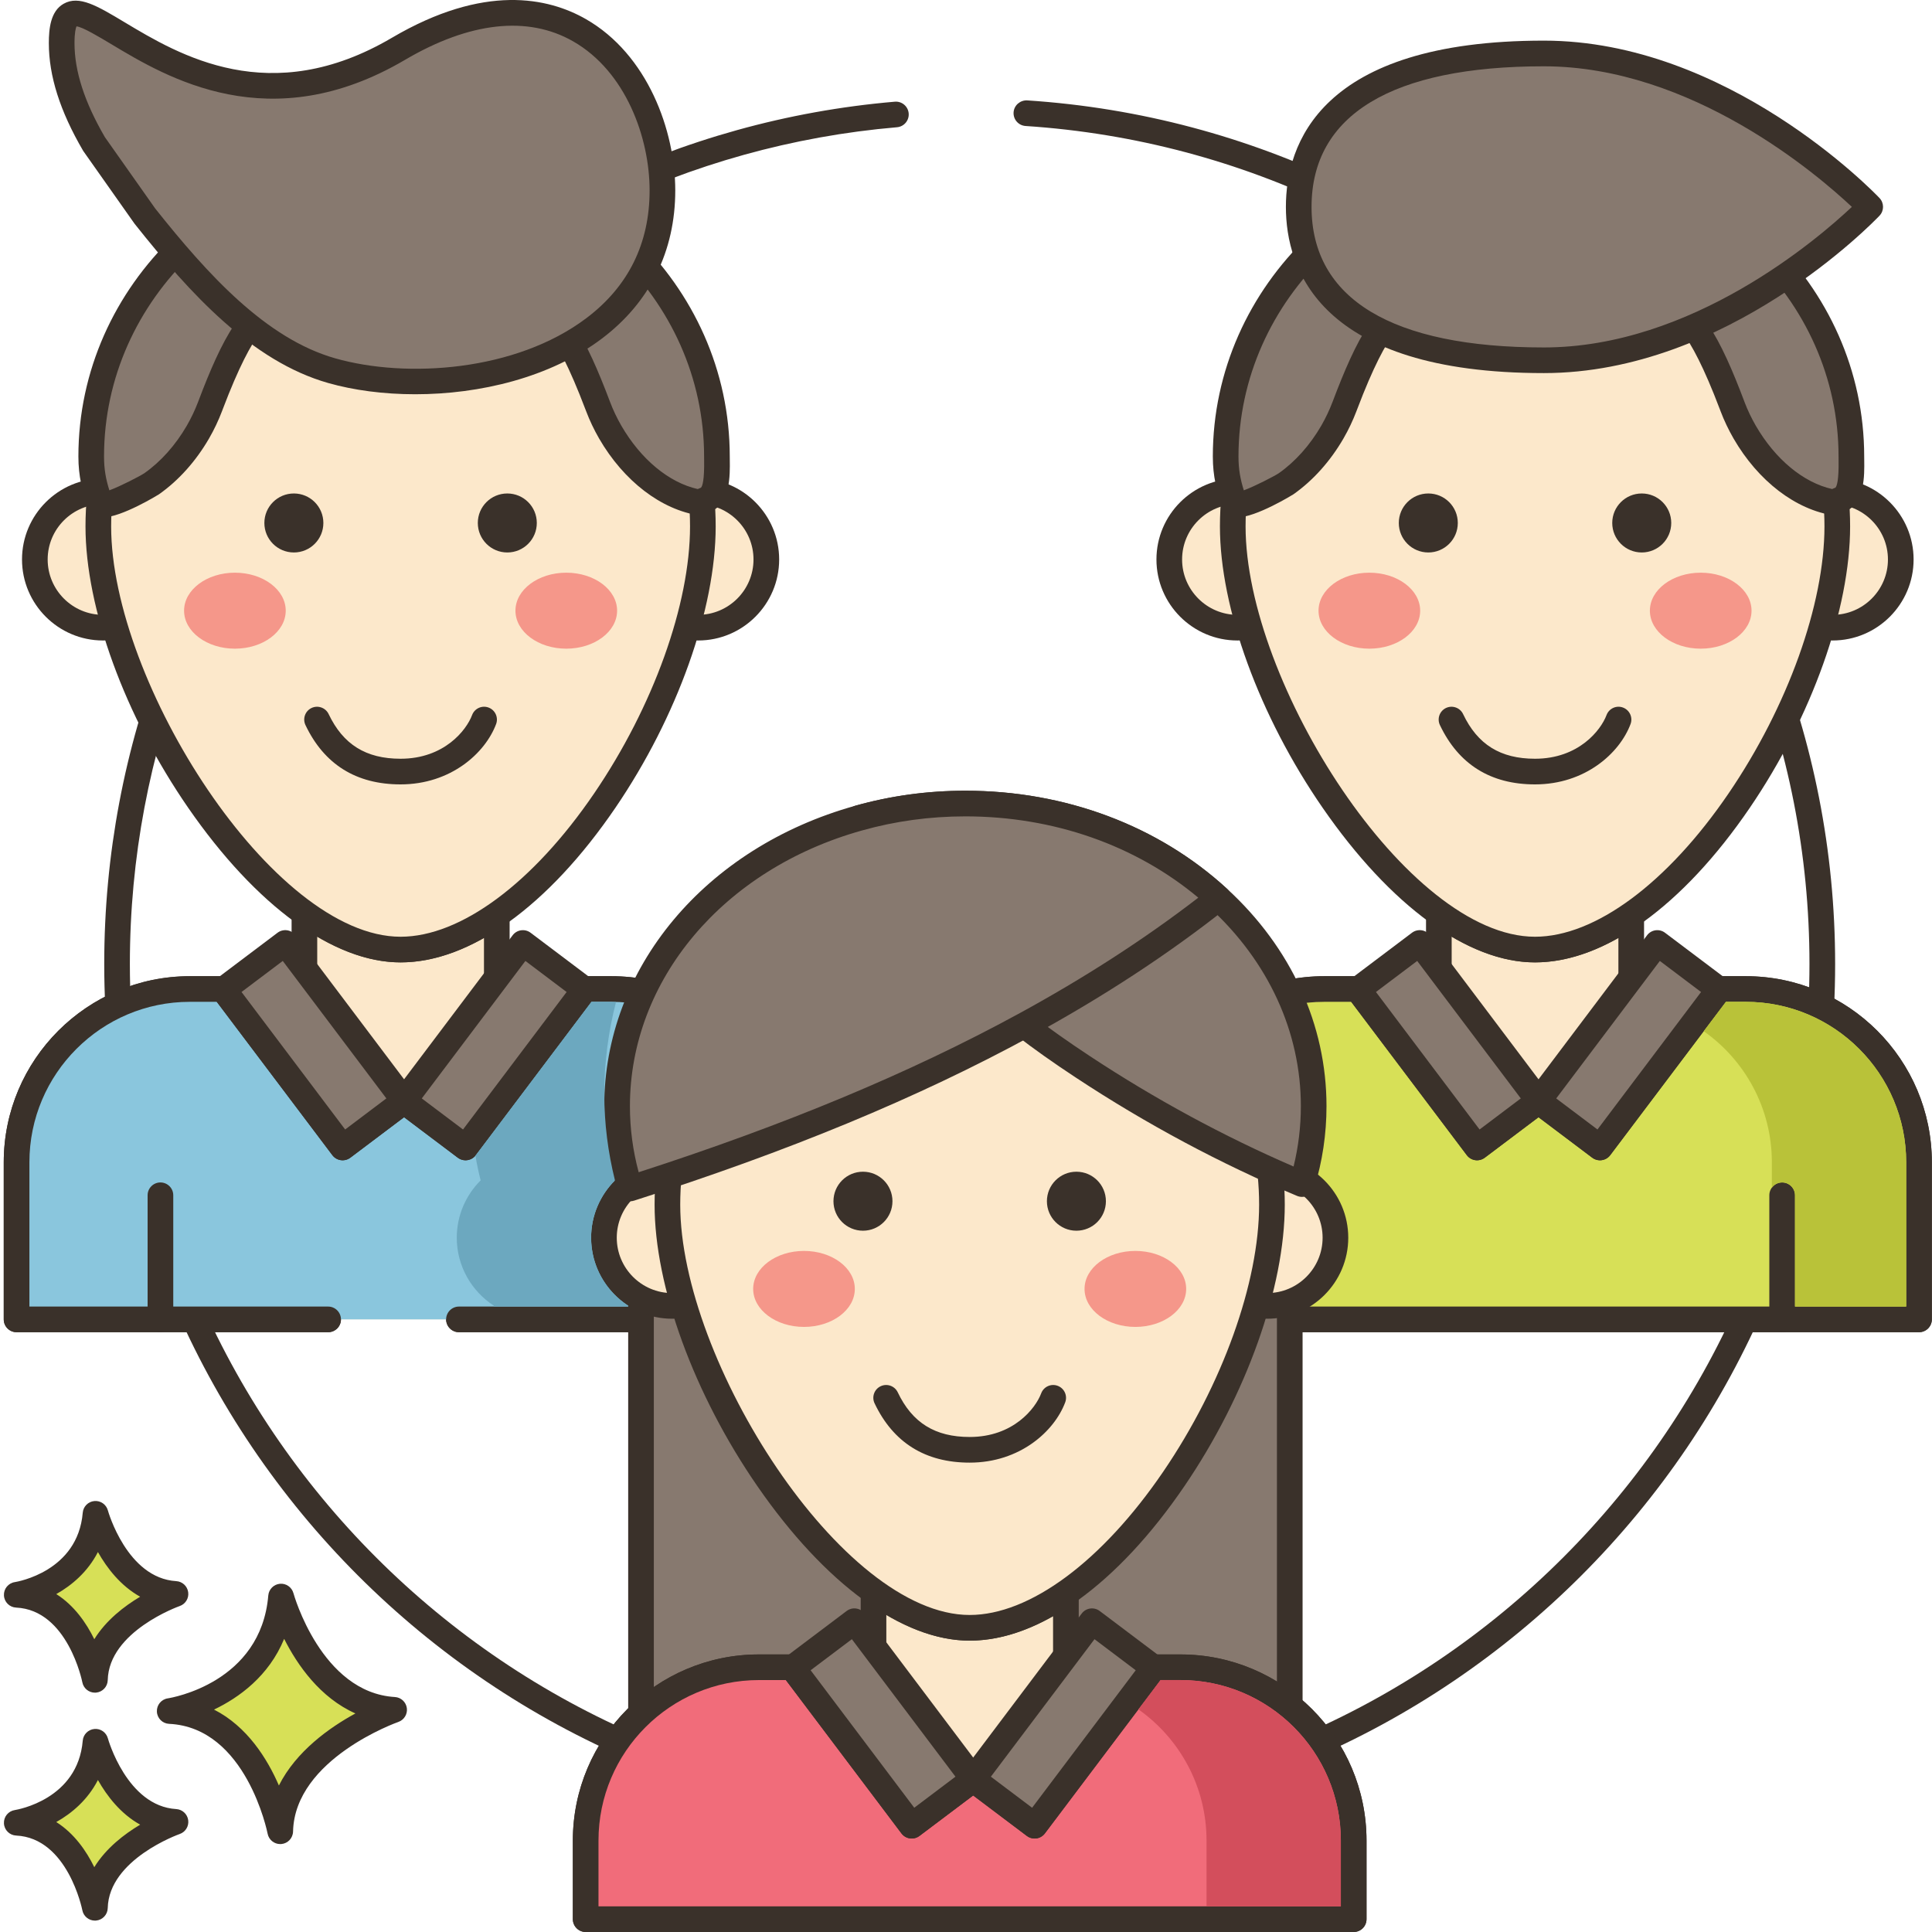 <svg height="451pt" viewBox="0 0 451 451.875" width="451pt" xmlns="http://www.w3.org/2000/svg"><path d="m239.82 23.48c-1.633-.086-3.082 1.145-3.191 2.793-.109 1.656 1.145 3.082 2.797 3.195 102.812 6.75 183.352 92.836 183.352 195.973 0 108.305-88.113 196.418-196.418 196.418-108.309 0-196.422-88.113-196.422-196.418 0-49.5 18.473-96.785 52.016-133.141 33.352-36.145 78.598-58.355 127.406-62.539 1.652-.141 2.875-1.594 2.734-3.246s-1.602-2.875-3.246-2.73c-50.305 4.309-96.938 27.199-131.301 64.449-34.57 37.469-53.605 86.195-53.605 137.207 0 111.617 90.805 202.418 202.418 202.418s202.422-90.801 202.422-202.418c0-106.289-83.004-195-188.961-201.961zm0 0" fill="#3a312a"/><path d="m142.539 231.328h-26.781v-17.402c-7.402 5.133-15.066 8.164-22.504 8.164-7.133 0-14.664-3.059-22.035-8.254h-.457v17.492h-26.793c-22.387 0-40.531 18.145-40.531 40.531v36.727h179.629v-36.73c0-22.383-18.145-40.527-40.527-40.527zm0 0" fill="#fce8cb"/><path d="m142.539 228.328h-23.781v-14.402c0-1.117-.617-2.141-1.605-2.66-.992-.516-2.184-.445-3.102.195-7.301 5.062-14.301 7.629-20.797 7.629-6.215 0-13.051-2.594-20.309-7.707-.504-.359-1.109-.547-1.73-.547h-.453c-1.656 0-3 1.344-3 3v14.496h-23.793c-24.004 0-43.531 19.523-43.531 43.527v36.73c0 1.656 1.344 3 3 3h72.871c1.656 0 3-1.344 3-3s-1.344-3-3-3h-69.871v-33.734c0-20.691 16.836-37.527 37.531-37.527h26.789c1.66 0 3-1.344 3-3v-12.27c6.77 4.004 13.309 6.031 19.492 6.031 6.277 0 12.82-1.926 19.508-5.727v11.965c0 1.656 1.344 3 3 3h26.777c20.695 0 37.531 16.836 37.531 37.527v33.73h-73.156c-1.656 0-3 1.344-3 3s1.344 3 3 3h76.156c1.66 0 3-1.344 3-3v-36.73c0-24-19.527-43.527-43.527-43.527zm0 0" fill="#3a312a"/><path d="m142.539 231.316h-6.406l.164.121-27.852 36.941-14.375-10.832-14.371 10.832-27.855-36.941.164-.121h-8.039c-22.387 0-40.531 18.145-40.531 40.531v36.742h179.629v-36.742c0-22.387-18.145-40.531-40.527-40.531zm0 0" fill="#8ac6dd"/><path d="m142.539 228.316h-6.41c-1.297 0-2.445.832-2.848 2.062-.016.043-.031.086-.043.129l-25.383 33.668-11.977-9.023c-1.07-.805-2.543-.805-3.613 0l-11.977 9.023-25.387-33.668c-.012-.043-.027-.09-.043-.133-.406-1.227-1.555-2.059-2.848-2.059h-8.043c-24 0-43.527 19.527-43.527 43.531v36.746c0 1.656 1.34 3 3 3h72.867c1.656 0 3-1.344 3-3s-1.344-3-3-3h-69.867v-33.746c0-20.695 16.836-37.531 37.527-37.531h6.289l27.047 35.871c.996 1.32 2.875 1.582 4.199.59l12.57-9.469 12.566 9.469c1.324.992 3.203.73 4.199-.59l27.047-35.871h4.652c20.695 0 37.531 16.836 37.531 37.531v33.746h-73.16c-1.656 0-3 1.344-3 3s1.344 3 3 3h76.156c1.66 0 3-1.344 3-3v-36.746c0-24.004-19.527-43.531-43.527-43.531zm0 0" fill="#3a312a"/><path d="m23.656 114.91c-8.805 0-15.945 7.141-15.945 15.945 0 8.809 7.141 15.949 15.945 15.949 8.809 0 15.949-7.141 15.949-15.949 0-8.805-7.141-15.945-15.949-15.945zm0 0" fill="#fce8cb" fill-rule="evenodd"/><path d="m23.656 111.91c-10.445 0-18.945 8.5-18.945 18.945 0 10.449 8.5 18.949 18.945 18.949 10.449 0 18.949-8.5 18.949-18.949 0-10.445-8.5-18.945-18.949-18.945zm0 31.895c-7.137 0-12.945-5.809-12.945-12.949 0-7.137 5.809-12.945 12.945-12.945 7.141 0 12.949 5.809 12.949 12.945 0 7.141-5.809 12.949-12.949 12.949zm0 0" fill="#3a312a"/><path d="m162.855 114.91c-8.809 0-15.949 7.141-15.949 15.945 0 8.809 7.141 15.949 15.949 15.949 8.805 0 15.945-7.141 15.945-15.949 0-8.805-7.141-15.945-15.945-15.945zm0 0" fill="#fce8cb" fill-rule="evenodd"/><path d="m162.855 111.91c-10.449 0-18.949 8.5-18.949 18.945 0 10.449 8.5 18.949 18.949 18.949 10.445 0 18.945-8.5 18.945-18.949 0-10.445-8.5-18.945-18.945-18.945zm0 31.895c-7.141 0-12.949-5.809-12.949-12.949 0-7.137 5.809-12.945 12.949-12.945 7.137 0 12.945 5.809 12.945 12.945 0 7.141-5.809 12.949-12.945 12.949zm0 0" fill="#3a312a"/><path d="m93.254 52.418c-39.043 0-70.695 31.652-70.695 70.699 0 39.047 39.105 98.977 70.695 98.977 33.098 0 70.699-59.934 70.699-98.977 0-39.043-31.652-70.699-70.699-70.699zm0 0" fill="#fce8cb"/><path d="m93.254 49.418c-40.637 0-73.695 33.059-73.695 73.695 0 19.156 9.211 44.383 24.035 65.84 15.871 22.965 33.973 36.137 49.664 36.137 16.266 0 34.574-13.176 50.238-36.156 14.469-21.23 23.457-46.453 23.457-65.82 0-40.633-33.062-73.695-73.699-73.695zm45.281 136.141c-14.309 20.996-31.238 33.535-45.281 33.535-29.875 0-67.695-59.508-67.695-95.977 0-37.328 30.367-67.699 67.695-67.699s67.699 30.371 67.699 67.699c0 18.223-8.59 42.148-22.418 62.441zm0 0" fill="#3a312a"/><path d="m68.297 115.418c-3.812 0-6.902 3.09-6.902 6.898 0 3.812 3.09 6.902 6.902 6.902s6.898-3.09 6.898-6.902c0-3.809-3.09-6.898-6.898-6.898zm0 0" fill="#3a312a"/><path d="m118.215 115.418c-3.812 0-6.898 3.09-6.898 6.898 0 3.812 3.09 6.902 6.898 6.902 3.812 0 6.902-3.09 6.902-6.902 0-3.809-3.09-6.898-6.902-6.898zm0 0" fill="#3a312a"/><path d="m54.504 133.945c-6.562 0-11.887 3.98-11.887 8.887 0 4.91 5.324 8.887 11.887 8.887 6.566 0 11.887-3.977 11.887-8.887 0-4.906-5.32-8.887-11.887-8.887zm0 0" fill="#f5978a"/><path d="m132.008 133.945c-6.562 0-11.887 3.98-11.887 8.887 0 4.91 5.324 8.887 11.887 8.887s11.887-3.977 11.887-8.887c0-4.906-5.324-8.887-11.887-8.887zm0 0" fill="#f5978a"/><path d="m167.246 106.773c0-38.637-32.762-69.957-73.176-69.957-40.41 0-73.172 31.32-73.172 69.957 0 4.09.738 7.137 2.113 10.945.648 1.793 11.125-3.938 12.02-4.566 4.461-3.141 8.105-7.398 10.832-12.105 1.125-1.957 2.062-3.949 2.82-5.941 2.41-6.355 8.965-24.039 15.621-22.652 8.922 1.859 19.035 2.91 29.766 2.91 10.73 0 20.844-1.047 29.766-2.91 6.652-1.387 13.207 16.297 15.621 22.652.754 1.992 1.695 3.984 2.82 5.941 4.504 7.785 12.105 15.199 21.355 16.547.023-.445.586-.598 1.008-.75 3.027-1.102 2.605-7.641 2.605-10.07zm0 0" fill="#87796f"/><path d="m170.254 107.551-.008-.777c0-40.227-34.172-72.957-76.176-72.957-42 0-76.172 32.73-76.172 72.957 0 4.66.918 8.152 2.293 11.961.367 1.023 1.191 1.801 2.254 2.137.332.105.711.152 1.129.152 4.422 0 13.09-5.355 13.18-5.418 4.574-3.219 8.625-7.734 11.707-13.062 1.184-2.055 2.203-4.203 3.027-6.375l.152-.402c7.656-20.191 11.391-20.516 12.051-20.375 9.465 1.973 19.688 2.973 30.379 2.973 10.691 0 20.914-1 30.379-2.973.672-.141 4.395.188 12.047 20.375l.156.402c.824 2.172 1.84 4.316 3.027 6.379 5.77 9.973 14.562 16.707 23.52 18.016.84.125 1.684-.117 2.336-.648.125-.105.242-.219.348-.34 4.52-1.844 4.422-8.449 4.371-12.023zm-6.742 6.512c-.277.098-.527.203-.758.32-6.715-1.5-13.316-6.953-17.875-14.832-1.023-1.781-1.906-3.633-2.617-5.508l-.152-.402c-5.121-13.508-10.965-25.746-18.887-24.125-9.062 1.891-18.871 2.852-29.152 2.852s-20.09-.961-29.156-2.852c-7.938-1.652-13.766 10.621-18.883 24.125l-.152.402c-.715 1.875-1.594 3.727-2.617 5.504-2.645 4.57-6.09 8.43-9.938 11.133-1.078.711-5.621 3.066-8.18 4-.801-2.535-1.25-4.871-1.25-7.906 0-36.922 31.48-66.961 70.176-66.961 38.691 0 70.172 30.039 70.172 66.961l.008.863c.07 4.617-.387 6.074-.738 6.426zm0 0" fill="#3a312a"/><path d="m51.859 231.434 14.434-10.879 27.848 36.945-14.434 10.879zm0 0" fill="#87796f"/><path d="m96.527 255.695-27.848-36.945c-.996-1.328-2.875-1.586-4.199-.594l-14.434 10.879c-.637.477-1.055 1.191-1.164 1.977-.109.789.094 1.586.574 2.223l27.844 36.945c.48.637 1.191 1.055 1.98 1.168.137.02.277.031.414.031.648 0 1.281-.211 1.805-.605l14.434-10.875c1.324-1 1.59-2.879.594-4.203zm-16.238 8.48-24.234-32.156 9.641-7.266 24.234 32.156zm0 0" fill="#3a312a"/><path d="m94.016 257.512 27.848-36.945 14.434 10.879-27.848 36.945zm0 0" fill="#87796f"/><path d="m138.094 229.035-14.43-10.875c-.637-.48-1.441-.688-2.223-.574-.789.109-1.5.527-1.977 1.164l-27.848 36.945c-.48.637-.688 1.438-.574 2.223.109.789.527 1.5 1.164 1.98l14.434 10.875c.543.406 1.176.605 1.805.605.91 0 1.809-.414 2.398-1.199l27.844-36.945c.992-1.32.73-3.199-.594-4.199zm-30.238 35.141-9.641-7.266 24.234-32.156 9.641 7.266zm0 0" fill="#3a312a"/><path d="m37.086 276.562c-1.66 0-3 1.344-3 3v29.027c0 1.656 1.34 3 3 3 1.656 0 3-1.344 3-3v-29.027c0-1.656-1.344-3-3-3zm0 0" fill="#3a312a"/><path d="m151.059 276.562c-1.66 0-3 1.344-3 3v29.027c0 1.656 1.34 3 3 3 1.656 0 3-1.344 3-3v-29.027c0-1.656-1.344-3-3-3zm0 0" fill="#3a312a"/><path d="m92.75 11.422c-49.836 29.32-78.762-27.039-78.762-1.34 0 8.125 3.27 16.23 7.57 23.602l11.895 16.863c12 15.109 26.355 31.219 43.691 36.148 27.926 7.941 77.355-1.965 77.355-42.156-.004-25.707-21.543-56.77-61.75-33.117zm0 0" fill="#87796f"/><path d="m136.59 4.465c-8.773-5.016-23.766-8.332-45.363 4.371-28.504 16.77-49.793 4.004-62.508-3.621-6.414-3.848-10.652-6.391-14.277-4.336-3.062 1.73-3.457 5.832-3.457 9.207 0 7.684 2.609 15.898 7.98 25.109.043.074.09.148.141.219l11.891 16.859c.035.047.066.094.105.137 12.953 16.312 27.395 32.102 45.223 37.172 5.973 1.699 12.988 2.629 20.363 2.629 15.031 0 31.539-3.875 43.656-13.027 11.223-8.473 17.156-20.457 17.156-34.645-.004-13.996-6.465-31.812-20.91-40.074zm.137 69.934c-16.496 12.457-42.047 14.164-58.762 9.41-16.172-4.598-29.797-19.562-42.113-35.062l-11.77-16.688c-4.773-8.219-7.094-15.41-7.094-21.977 0-2.484.301-3.531.465-3.918 1.418.137 5.148 2.375 8.18 4.191 12.949 7.77 37.059 22.227 68.641 3.652 15.129-8.902 28.73-10.402 39.34-4.336 12.355 7.066 17.883 22.602 17.883 34.867 0 12.406-4.969 22.453-14.77 29.859zm0 0" fill="#3a312a"/><path d="m113.84 165.492c-1.555-.586-3.281.203-3.863 1.758-1.32 3.531-6.52 10.211-16.727 10.211-8.086 0-13.43-3.32-16.824-10.449-.715-1.496-2.504-2.125-4-1.422-1.496.715-2.129 2.504-1.418 4 4.379 9.203 11.867 13.871 22.242 13.871 11.723 0 19.801-7.312 22.344-14.109.582-1.547-.203-3.277-1.754-3.859zm0 0" fill="#3a312a"/><path d="m407.871 231.328h-26.781v-17.402c-7.402 5.133-15.066 8.164-22.504 8.164-7.133 0-14.664-3.062-22.039-8.254h-.453v17.492h-26.793c-22.387 0-40.531 18.145-40.531 40.531v36.727h179.629v-36.727c0-22.387-18.145-40.531-40.527-40.531zm0 0" fill="#fce8cb"/><path d="m407.871 228.328h-23.781v-14.402c0-1.117-.617-2.141-1.605-2.66-.988-.516-2.184-.445-3.102.195-7.301 5.062-14.301 7.629-20.797 7.629-6.215 0-13.051-2.594-20.309-7.707-.504-.359-1.109-.547-1.73-.547h-.453c-1.656 0-3 1.344-3 3v14.492h-23.793c-24 0-43.527 19.527-43.527 43.531v36.73c0 1.656 1.34 3 3 3h179.625c1.66 0 3-1.344 3-3v-36.73c0-24.004-19.523-43.531-43.527-43.531zm37.527 77.258h-173.625v-33.727c0-20.695 16.836-37.531 37.527-37.531h26.793c1.656 0 3-1.344 3-3v-12.27c6.766 4.004 13.305 6.031 19.492 6.031 6.277 0 12.82-1.926 19.504-5.727v11.965c0 1.656 1.344 3 3 3h26.781c20.691 0 37.527 16.836 37.527 37.531zm0 0" fill="#3a312a"/><path d="m407.871 231.316h-6.406l.168.121-27.855 36.941-14.375-10.828-14.371 10.828-27.855-36.941.168-.121h-8.043c-22.387 0-40.527 18.145-40.527 40.531v36.742h179.625v-36.742c.004-22.387-18.145-40.531-40.527-40.531zm0 0" fill="#d7e057"/><path d="m407.871 228.316h-6.406c-1.301 0-2.449.836-2.852 2.07-.012.039-.023.078-.035.117l-25.387 33.672-11.98-9.023c-1.07-.805-2.543-.805-3.609 0l-11.98 9.023-25.387-33.672c-.012-.039-.023-.078-.035-.117-.402-1.234-1.555-2.07-2.855-2.07h-8.039c-24.004 0-43.531 19.527-43.531 43.531v36.742c0 1.656 1.344 3 3 3h179.629c1.656 0 3-1.344 3-3v-36.742c0-24.004-19.527-43.531-43.531-43.531zm37.531 77.273h-173.629v-33.742c0-20.695 16.836-37.531 37.531-37.531h6.285l27.047 35.867c.996 1.324 2.875 1.586 4.199.59l12.57-9.469 12.566 9.469c1.324.996 3.203.734 4.203-.59l27.043-35.867h4.656c20.691 0 37.527 16.836 37.527 37.531zm0 0" fill="#3a312a"/><path d="m288.992 114.91c-8.809 0-15.949 7.141-15.949 15.945 0 8.809 7.141 15.949 15.949 15.949 8.809 0 15.949-7.141 15.949-15.949 0-8.805-7.141-15.945-15.949-15.945zm0 0" fill="#fce8cb" fill-rule="evenodd"/><path d="m288.992 111.91c-10.449 0-18.949 8.5-18.949 18.945 0 10.449 8.5 18.949 18.949 18.949 10.449 0 18.949-8.5 18.949-18.949 0-10.445-8.5-18.945-18.949-18.945zm0 31.895c-7.137 0-12.949-5.809-12.949-12.949 0-7.137 5.809-12.945 12.949-12.945 7.141 0 12.949 5.809 12.949 12.945 0 7.141-5.812 12.949-12.949 12.949zm0 0" fill="#3a312a"/><path d="m428.188 114.91c-8.809 0-15.949 7.141-15.949 15.945 0 8.809 7.141 15.949 15.949 15.949 8.805 0 15.945-7.141 15.945-15.949 0-8.805-7.141-15.945-15.945-15.945zm0 0" fill="#fce8cb" fill-rule="evenodd"/><path d="m428.188 111.91c-10.449 0-18.949 8.5-18.949 18.945 0 10.449 8.5 18.949 18.949 18.949 10.445 0 18.945-8.5 18.945-18.949 0-10.445-8.5-18.945-18.945-18.945zm0 31.895c-7.141 0-12.949-5.809-12.949-12.949 0-7.137 5.809-12.945 12.949-12.945 7.137 0 12.945 5.809 12.945 12.945 0 7.141-5.809 12.949-12.945 12.949zm0 0" fill="#3a312a"/><path d="m358.586 52.418c-39.043 0-70.695 31.652-70.695 70.699 0 39.047 39.105 98.977 70.695 98.977 33.094 0 70.699-59.934 70.699-98.977 0-39.043-31.652-70.699-70.699-70.699zm0 0" fill="#fce8cb"/><path d="m358.586 49.418c-40.633 0-73.695 33.059-73.695 73.695 0 19.156 9.211 44.383 24.035 65.84 15.871 22.965 33.973 36.137 49.66 36.137 16.27 0 34.578-13.176 50.238-36.156 14.473-21.23 23.461-46.453 23.461-65.82 0-40.633-33.059-73.695-73.699-73.695zm45.281 136.141c-14.309 20.996-31.238 33.535-45.281 33.535-29.875 0-67.695-59.508-67.695-95.977 0-37.328 30.367-67.699 67.695-67.699 37.328 0 67.699 30.371 67.699 67.699 0 18.223-8.59 42.148-22.418 62.441zm0 0" fill="#3a312a"/><path d="m333.629 115.418c-3.812 0-6.902 3.09-6.902 6.898 0 3.812 3.09 6.902 6.902 6.902 3.809 0 6.898-3.09 6.898-6.902 0-3.809-3.086-6.898-6.898-6.898zm0 0" fill="#3a312a"/><path d="m390.449 122.316c0 3.812-3.09 6.902-6.898 6.902-3.812 0-6.902-3.09-6.902-6.902 0-3.809 3.09-6.898 6.902-6.898 3.809 0 6.898 3.09 6.898 6.898zm0 0" fill="#3a312a"/><path d="m319.836 133.945c-6.562 0-11.883 3.98-11.883 8.887 0 4.91 5.32 8.887 11.883 8.887 6.566 0 11.891-3.977 11.891-8.887-.004-4.906-5.324-8.887-11.891-8.887zm0 0" fill="#f5978a"/><path d="m397.34 133.945c-6.562 0-11.887 3.98-11.887 8.887 0 4.91 5.324 8.887 11.887 8.887 6.566 0 11.887-3.977 11.887-8.887 0-4.906-5.32-8.887-11.887-8.887zm0 0" fill="#f5978a"/><path d="m432.578 106.773c0-38.637-32.762-69.957-73.172-69.957-40.414 0-73.176 31.32-73.176 69.957 0 4.09.742 7.137 2.113 10.945.648 1.793 11.129-3.938 12.02-4.566 4.461-3.141 8.109-7.398 10.832-12.105 1.125-1.957 2.066-3.949 2.824-5.941 2.41-6.355 8.965-24.039 15.617-22.652 8.926 1.859 19.039 2.91 29.766 2.91 10.73 0 20.844-1.047 29.766-2.91 6.656-1.387 13.211 16.297 15.621 22.652.758 1.992 1.695 3.984 2.824 5.941 4.5 7.785 12.102 15.199 21.352 16.547.023-.445.59-.598 1.008-.75 3.031-1.102 2.605-7.641 2.605-10.07zm0 0" fill="#87796f"/><path d="m435.586 107.551-.008-.777c0-40.227-34.172-72.957-76.176-72.957-42 0-76.172 32.73-76.172 72.957 0 4.66.914 8.152 2.293 11.965.367 1.02 1.191 1.797 2.258 2.133.332.105.707.152 1.125.152 4.426 0 13.094-5.355 13.184-5.418 4.574-3.219 8.621-7.734 11.703-13.062 1.188-2.059 2.203-4.203 3.027-6.375l.152-.395c7.652-20.199 11.367-20.527 12.051-20.383 9.465 1.973 19.688 2.973 30.379 2.973 10.695 0 20.918-1 30.379-2.973.664-.141 4.398.188 12.055 20.383l.148.395c.824 2.172 1.844 4.316 3.031 6.379 5.766 9.973 14.559 16.707 23.52 18.016.836.125 1.68-.117 2.332-.648.125-.105.242-.219.348-.336 4.523-1.848 4.426-8.453 4.371-12.027zm-6.738 6.512c-.277.098-.531.203-.758.32-6.715-1.5-13.316-6.953-17.875-14.832-1.027-1.785-1.91-3.637-2.621-5.508l-.145-.391c-5.121-13.512-10.945-25.781-18.891-24.137-9.062 1.891-18.867 2.852-29.152 2.852-10.281 0-20.09-.957-29.156-2.852-7.957-1.645-13.766 10.625-18.883 24.133l-.152.395c-.711 1.871-1.59 3.723-2.613 5.504-2.648 4.57-6.094 8.43-9.941 11.133-1.078.711-5.621 3.066-8.18 4-.801-2.535-1.25-4.871-1.25-7.906 0-36.922 31.48-66.961 70.176-66.961s70.172 30.039 70.172 66.961l.008.863c.07 4.617-.391 6.074-.738 6.426zm0 0" fill="#3a312a"/><path d="m317.195 231.426 14.434-10.879 27.848 36.949-14.434 10.879zm0 0" fill="#87796f"/><path d="m361.859 255.695-27.844-36.945c-.996-1.328-2.879-1.586-4.203-.594l-14.434 10.879c-.637.477-1.055 1.191-1.164 1.977-.109.789.098 1.586.578 2.223l27.844 36.945c.59.785 1.488 1.199 2.398 1.199.625 0 1.262-.199 1.801-.605l14.438-10.875c.633-.48 1.051-1.191 1.164-1.98.105-.785-.102-1.586-.578-2.223zm-16.238 8.48-24.234-32.156 9.641-7.266 24.234 32.156zm0 0" fill="#3a312a"/><path d="m359.359 257.512 27.848-36.945 14.434 10.879-27.848 36.945zm0 0" fill="#87796f"/><g fill="#3a312a"><path d="m404.594 231.012c-.109-.785-.531-1.5-1.168-1.977l-14.434-10.875c-1.324-.996-3.203-.734-4.199.59l-27.844 36.949c-.48.633-.688 1.434-.578 2.223s.531 1.5 1.168 1.977l14.434 10.875c.539.406 1.172.605 1.805.605.91 0 1.805-.41 2.395-1.195l27.848-36.949c.48-.633.688-1.43.574-2.223zm-31.402 33.164-9.645-7.266 24.234-32.156 9.641 7.266zm0 0"/><path d="m302.418 276.562c-1.656 0-3 1.344-3 3v29.027c0 1.656 1.344 3 3 3 1.66 0 3-1.344 3-3v-29.027c0-1.656-1.344-3-3-3zm0 0"/><path d="m416.391 276.562c-1.66 0-3 1.344-3 3v29.027c0 1.656 1.34 3 3 3 1.656 0 3-1.344 3-3v-29.027c0-1.656-1.344-3-3-3zm0 0"/><path d="m379.172 165.492c-1.547-.586-3.277.203-3.859 1.758-1.324 3.531-6.52 10.211-16.727 10.211-8.086 0-13.434-3.32-16.824-10.449-.711-1.496-2.5-2.125-4-1.422-1.492.715-2.129 2.504-1.418 4 4.379 9.203 11.867 13.871 22.242 13.871 11.723 0 19.801-7.312 22.344-14.109.582-1.547-.207-3.277-1.758-3.859zm0 0"/></g><path d="m360.656 12.508c-42.156 0-57.336 16.062-57.336 35.879 0 19.812 15.18 35.875 57.336 35.875s76.328-35.875 76.328-35.875-34.172-35.879-76.328-35.879zm0 0" fill="#87796f" fill-rule="evenodd"/><path d="m439.156 46.316c-1.43-1.504-35.551-36.812-78.5-36.812-52.5 0-60.336 24.359-60.336 38.883 0 14.52 7.836 38.875 60.336 38.875 42.949 0 77.07-35.305 78.5-36.809 1.105-1.156 1.105-2.977 0-4.137zm-78.5 34.949c-35.547 0-54.336-11.371-54.336-32.879 0-21.512 18.789-32.879 54.336-32.879 34.543 0 64.059 25.375 72.039 32.883-7.973 7.512-37.445 32.875-72.039 32.875zm0 0" fill="#3a312a"/><path d="m149.488 250.445h151.734v173.668h-151.734zm0 0" fill="#87796f"/><path d="m301.223 247.445h-151.734c-1.66 0-3 1.344-3 3v173.672c0 1.656 1.34 3 3 3h151.734c1.656 0 3-1.344 3-3v-173.672c0-1.656-1.344-3-3-3zm-3 173.672h-145.734v-167.672h145.734zm0 0" fill="#3a312a"/><path d="m275.645 389.961h-26.777v-17.402c-7.406 5.133-15.07 8.164-22.508 8.164-7.133 0-14.66-3.059-22.039-8.254h-.453v17.496h-26.793c-22.387 0-40.531 18.141-40.531 40.527v18.383h179.629v-18.383c0-22.387-18.145-40.531-40.527-40.531zm0 0" fill="#fce8cb"/><path d="m275.645 386.965h-23.777v-14.406c0-1.117-.621-2.141-1.609-2.656-.988-.52-2.188-.445-3.102.191-7.301 5.062-14.297 7.629-20.793 7.629-6.219 0-13.051-2.594-20.312-7.707-.504-.355-1.109-.547-1.727-.547h-.453c-1.66 0-3 1.344-3 3v14.496h-23.793c-24.004 0-43.531 19.527-43.531 43.527v18.383c0 1.656 1.344 3 3 3h179.629c1.656 0 3-1.344 3-3v-18.383c-.004-24.004-19.531-43.527-43.531-43.527zm37.527 58.91h-173.629v-15.383c0-20.691 16.836-37.527 37.531-37.527h26.793c1.656 0 3-1.344 3-3v-12.273c6.766 4.004 13.305 6.031 19.492 6.031 6.273 0 12.816-1.922 19.504-5.727v11.969c0 1.656 1.344 3 3 3h26.777c20.695 0 37.531 16.836 37.531 37.527zm0 0" fill="#3a312a"/><path d="m275.645 389.949h-6.406l.164.121-27.852 36.941-14.375-10.828-14.375 10.828-27.852-36.941.164-.121h-8.043c-22.383 0-40.527 18.145-40.527 40.531v18.395h179.625v-18.395c.004-22.387-18.137-40.531-40.523-40.531zm0 0" fill="#f16c7a"/><path d="m275.645 386.949h-6.406c-1.293 0-2.445.828-2.848 2.059-.016.043-.027.09-.039.133l-25.391 33.668-11.977-9.023c-1.07-.805-2.543-.805-3.609 0l-11.98 9.023-25.387-33.668c-.012-.043-.027-.09-.043-.133-.406-1.23-1.555-2.059-2.848-2.059h-8.043c-24 0-43.527 19.527-43.527 43.531v18.395c0 1.656 1.34 3 3 3h179.629c1.656 0 3-1.344 3-3v-18.395c-.004-24.004-19.531-43.531-43.531-43.531zm37.527 58.926h-173.629v-15.395c0-20.695 16.836-37.531 37.531-37.531h6.289l27.043 35.871c.996 1.32 2.879 1.582 4.199.59l12.57-9.469 12.566 9.469c1.324.992 3.207.73 4.203-.59l27.043-35.871h4.652c20.691 0 37.527 16.836 37.527 37.531v15.395zm0 0" fill="#3a312a"/><path d="m156.762 273.543c-8.805 0-15.945 7.141-15.945 15.949 0 8.809 7.141 15.945 15.945 15.945 8.809 0 15.949-7.137 15.949-15.945 0-8.809-7.141-15.949-15.949-15.949zm0 0" fill="#fce8cb" fill-rule="evenodd"/><path d="m156.762 270.543c-10.445 0-18.945 8.5-18.945 18.949 0 10.445 8.5 18.945 18.945 18.945 10.449 0 18.949-8.5 18.949-18.945 0-10.449-8.5-18.949-18.949-18.949zm0 31.895c-7.137 0-12.945-5.809-12.945-12.949s5.809-12.945 12.945-12.945c7.141 0 12.949 5.805 12.949 12.945s-5.809 12.949-12.949 12.949zm0 0" fill="#3a312a"/><path d="m295.957 273.543c-8.809 0-15.949 7.141-15.949 15.949 0 8.809 7.141 15.945 15.949 15.945 8.809 0 15.949-7.137 15.949-15.945 0-8.809-7.141-15.949-15.949-15.949zm0 0" fill="#fce8cb" fill-rule="evenodd"/><path d="m295.957 270.543c-10.449 0-18.949 8.5-18.949 18.949 0 10.445 8.5 18.945 18.949 18.945s18.949-8.5 18.949-18.945c0-10.449-8.5-18.949-18.949-18.949zm0 31.895c-7.137 0-12.949-5.809-12.949-12.949s5.809-12.945 12.949-12.945 12.949 5.805 12.949 12.945-5.809 12.949-12.949 12.949zm0 0" fill="#3a312a"/><path d="m226.363 211.051c-39.047 0-70.699 31.652-70.699 70.699 0 39.043 39.109 98.977 70.699 98.977 33.094 0 70.695-59.93 70.695-98.977s-31.652-70.699-70.695-70.699zm0 0" fill="#fce8cb"/><path d="m226.363 208.055c-40.637 0-73.699 33.059-73.699 73.695 0 19.156 9.211 44.383 24.035 65.836 15.871 22.969 33.973 36.141 49.664 36.141 16.266 0 34.578-13.176 50.238-36.156 14.469-21.23 23.457-46.453 23.457-65.82 0-40.637-33.062-73.695-73.695-73.695zm45.277 136.137c-14.312 20.996-31.238 33.535-45.281 33.535-29.879 0-67.699-59.508-67.699-95.977 0-37.328 30.371-67.695 67.699-67.695s67.699 30.367 67.699 67.695c0 18.227-8.59 42.152-22.418 62.441zm0 0" fill="#3a312a"/><path d="m201.402 274.051c-3.812 0-6.902 3.09-6.902 6.902 0 3.809 3.09 6.898 6.902 6.898 3.809 0 6.898-3.09 6.898-6.898 0-3.812-3.09-6.902-6.898-6.902zm0 0" fill="#3a312a"/><path d="m258.223 280.953c0 3.809-3.09 6.898-6.902 6.898-3.809 0-6.898-3.09-6.898-6.898 0-3.812 3.09-6.902 6.898-6.902 3.812 0 6.902 3.09 6.902 6.902zm0 0" fill="#3a312a"/><path d="m187.609 292.578c-6.562 0-11.887 3.98-11.887 8.887 0 4.91 5.324 8.887 11.887 8.887 6.566 0 11.887-3.977 11.887-8.887 0-4.906-5.32-8.887-11.887-8.887zm0 0" fill="#f5978a"/><path d="m265.113 292.578c-6.566 0-11.887 3.98-11.887 8.887 0 4.91 5.32 8.887 11.887 8.887 6.562 0 11.883-3.977 11.883-8.887.004-4.906-5.32-8.887-11.883-8.887zm0 0" fill="#f5978a"/><path d="m184.938 390.066 14.434-10.875 27.84 36.945-14.434 10.879zm0 0" fill="#87796f"/><path d="m229.633 414.328-27.844-36.945c-.48-.637-1.191-1.055-1.98-1.168-.785-.113-1.586.098-2.223.574l-14.43 10.875c-1.324 1-1.59 2.879-.59 4.203l27.844 36.949c.586.781 1.488 1.195 2.398 1.195.629 0 1.262-.199 1.805-.605l14.434-10.875c.633-.477 1.055-1.191 1.164-1.977.105-.793-.098-1.59-.578-2.227zm-16.238 8.484-24.234-32.156 9.641-7.266 24.234 32.156zm0 0" fill="#3a312a"/><path d="m227.129 416.152 27.844-36.945 14.434 10.875-27.848 36.949zm0 0" fill="#87796f"/><path d="m272.367 389.645c-.109-.789-.531-1.5-1.164-1.977l-14.434-10.875c-1.324-.992-3.207-.734-4.203.59l-27.844 36.949c-.996 1.32-.734 3.203.59 4.203l14.434 10.875c.523.395 1.156.602 1.805.602.141 0 .277-.008.418-.027.785-.113 1.5-.531 1.977-1.168l27.844-36.945c.484-.637.688-1.438.578-2.227zm-31.406 33.168-9.641-7.266 24.234-32.156 9.641 7.266zm0 0" fill="#3a312a"/><path d="m246.949 324.129c-1.547-.586-3.285.203-3.863 1.754-1.324 3.535-6.523 10.211-16.727 10.211-8.086 0-13.434-3.32-16.824-10.449-.715-1.496-2.504-2.125-4-1.418-1.496.711-2.133 2.5-1.418 3.996 4.379 9.207 11.863 13.871 22.242 13.871 11.719 0 19.797-7.309 22.344-14.105.582-1.555-.203-3.281-1.754-3.859zm0 0" fill="#3a312a"/><path d="m284.531 210.09c-14.855-13.637-35.879-22.148-59.18-22.148-8.719 0-17.109 1.191-24.969 3.406 6.227 12.551 13.586 24.605 23.613 35.094 4.609 4.812 9.715 9.25 15.121 13.371 4.402 3.402 9.008 6.613 13.691 9.699 15.957 10.531 33.184 19.844 51.289 27.43 1.781-5.805 2.723-11.91 2.723-18.207 0-18.844-8.465-35.965-22.289-48.645zm0 0" fill="#87796f"/><path d="m286.559 207.883c-16.109-14.793-37.848-22.941-61.211-22.941-8.824 0-17.5 1.188-25.781 3.52-.859.242-1.566.855-1.93 1.672-.359.812-.34 1.75.055 2.547 7.449 15.016 15.117 26.398 24.133 35.836 4.445 4.637 9.648 9.242 15.453 13.668 4.055 3.137 8.594 6.352 13.875 9.828 16.523 10.902 33.949 20.223 51.785 27.699.367.152.766.23 1.156.23.438 0 .871-.094 1.277-.285.766-.359 1.344-1.027 1.594-1.836 1.895-6.176 2.852-12.598 2.852-19.086.004-19.035-8.258-37.094-23.258-50.852zm15.559 64.953c-16.398-7.094-32.414-15.773-47.66-25.832-5.156-3.398-9.574-6.527-13.523-9.578-5.574-4.25-10.543-8.645-14.77-13.055-7.918-8.289-14.777-18.219-21.422-31.055 6.672-1.574 13.586-2.375 20.609-2.375 21.855 0 42.152 7.586 57.152 21.359 13.746 12.609 21.316 29.102 21.316 46.434 0 4.77-.574 9.5-1.703 14.102zm0 0" fill="#3a312a"/><path d="m225.352 187.941c-8.719 0-17.109 1.191-24.969 3.406-32.77 9.148-56.488 35.863-56.488 67.387 0 6.668 1.059 13.117 3.047 19.23 32.137-10.246 63.539-22.555 92.172-38.152 16.148-8.789 31.402-18.617 45.418-29.723-14.855-13.637-35.879-22.148-59.18-22.148zm0 0" fill="#87796f"/><path d="m286.559 207.883c-16.109-14.793-37.848-22.941-61.211-22.941-8.824 0-17.5 1.188-25.773 3.52-35.102 9.793-58.684 38.035-58.684 70.273 0 6.852 1.078 13.637 3.195 20.16.41 1.266 1.586 2.07 2.852 2.07.301 0 .609-.043.914-.141 36.098-11.512 66.418-24.062 92.695-38.379 16.906-9.203 32.332-19.297 45.844-30.004.688-.543 1.102-1.367 1.137-2.242.031-.875-.32-1.723-.969-2.316zm-48.879 29.293c-25.23 13.742-54.285 25.859-88.738 36.996-1.359-5.035-2.047-10.211-2.047-15.438 0-29.516 21.82-55.434 54.301-64.5 7.754-2.184 15.879-3.293 24.156-3.293 20.582 0 39.781 6.727 54.477 19.016-12.555 9.676-26.715 18.82-42.148 27.219zm0 0" fill="#3a312a"/><path d="m65.301 373.418c-1.945 23.129-26.051 26.781-26.051 26.781 20.695.973 25.852 28.117 25.852 28.117.441-19.352 26.641-28.402 26.641-28.402-19.625-1.176-26.441-26.496-26.441-26.496zm0 0" fill="#d7e057"/><path d="m91.922 396.918c-17.207-1.031-23.664-24.047-23.723-24.281-.383-1.406-1.723-2.344-3.168-2.207-1.449.133-2.594 1.285-2.719 2.734-1.719 20.43-22.625 23.93-23.508 24.066-1.527.23-2.629 1.582-2.547 3.121.078 1.543 1.312 2.77 2.855 2.84 18.055.855 22.996 25.438 23.043 25.688.273 1.422 1.52 2.434 2.945 2.434.086 0 .168-.004.254-.008 1.527-.129 2.711-1.387 2.75-2.922.387-17.02 24.383-25.555 24.625-25.637 1.348-.469 2.184-1.828 1.988-3.246-.199-1.418-1.367-2.5-2.797-2.582zm-27.129 20.691c-2.715-6.262-7.418-13.812-15.176-17.754 5.863-2.809 12.82-7.828 16.406-16.543 3.102 6.141 8.395 13.758 16.668 17.445-6.016 3.277-13.848 8.809-17.898 16.852zm0 0" fill="#3a312a"/><path d="m21.902 407.383c-1.375 16.355-18.422 18.941-18.422 18.941 14.637.688 18.281 19.887 18.281 19.887.312-13.691 18.848-20.09 18.848-20.09-13.883-.832-18.707-18.738-18.707-18.738zm0 0" fill="#d7e057"/><path d="m40.785 423.125c-11.531-.691-15.945-16.371-15.988-16.531-.379-1.402-1.711-2.348-3.164-2.203-1.453.129-2.598 1.285-2.719 2.738-1.16 13.738-15.293 16.129-15.883 16.223-1.527.234-2.629 1.582-2.547 3.125.078 1.539 1.312 2.77 2.852 2.84 12.074.57 15.449 17.289 15.48 17.453.27 1.426 1.516 2.441 2.945 2.441.082 0 .164-.004.25-.008 1.531-.129 2.715-1.387 2.75-2.926.266-11.418 16.664-17.266 16.828-17.32 1.355-.469 2.188-1.828 1.992-3.246-.199-1.418-1.367-2.5-2.797-2.586zm-19.168 13.59c-1.848-3.773-4.68-7.895-8.895-10.559 3.715-2.082 7.395-5.258 9.742-9.832 2.113 3.746 5.312 7.91 9.883 10.445-3.699 2.203-7.977 5.48-10.73 9.945zm0 0" fill="#3a312a"/><path d="m21.902 354.066c-1.375 16.355-18.422 18.938-18.422 18.938 14.637.688 18.281 19.891 18.281 19.891.312-13.691 18.848-20.09 18.848-20.09-13.883-.832-18.707-18.738-18.707-18.738zm0 0" fill="#d7e057"/><path d="m40.785 369.812c-11.531-.691-15.945-16.375-15.988-16.531-.379-1.402-1.711-2.336-3.164-2.203-1.453.129-2.598 1.285-2.719 2.734-1.16 13.742-15.293 16.129-15.883 16.227-1.527.23-2.629 1.582-2.547 3.121.078 1.543 1.312 2.77 2.852 2.84 12.074.57 15.449 17.293 15.48 17.457.27 1.422 1.516 2.438 2.941 2.438.086 0 .168-.004.25-.008 1.531-.129 2.719-1.387 2.754-2.922.262-11.418 16.66-17.27 16.824-17.324 1.355-.465 2.191-1.824 1.992-3.242-.195-1.418-1.363-2.504-2.793-2.586zm-19.168 13.586c-1.848-3.77-4.68-7.895-8.895-10.559 3.711-2.082 7.395-5.258 9.742-9.832 2.113 3.746 5.309 7.906 9.879 10.449-3.695 2.199-7.973 5.477-10.727 9.941zm0 0" fill="#3a312a"/><path d="m137.82 289.484c0-5.223 2.141-9.98 5.578-13.402-1.641-6.598-2.5-13.379-2.5-20.238 0-7.379.961-14.582 2.742-21.48-.359 0-.723-.039-1.102-.039h-4.66l-26.078 34.598-.961 1.262c-.02.02-.039.059-.082.078.32 1.961.742 3.902 1.223 5.82-3.441 3.422-5.582 8.18-5.582 13.402 0 6.66 3.461 12.52 8.66 15.898v.199h31.422v-.199c-5.199-3.379-8.66-9.238-8.66-15.898zm0 0" fill="#6ca8bf"/><path d="m407.879 234.324h-4.66l-5.18 6.859c9.641 6.781 15.941 18 15.941 30.66v5.961c.539-.762 1.418-1.242 2.418-1.242 1.641 0 3 1.34 3 3v26.02h26v-33.738c0-20.699-16.84-37.52-37.52-37.52zm0 0" fill="#b9c239"/><path d="m275.641 392.941h-4.641l-5.18 6.863c9.641 6.797 15.938 18.02 15.938 30.68v15.398h31.422v-15.398c0-20.699-16.84-37.543-37.539-37.543zm0 0" fill="#d34e5c"/></svg>